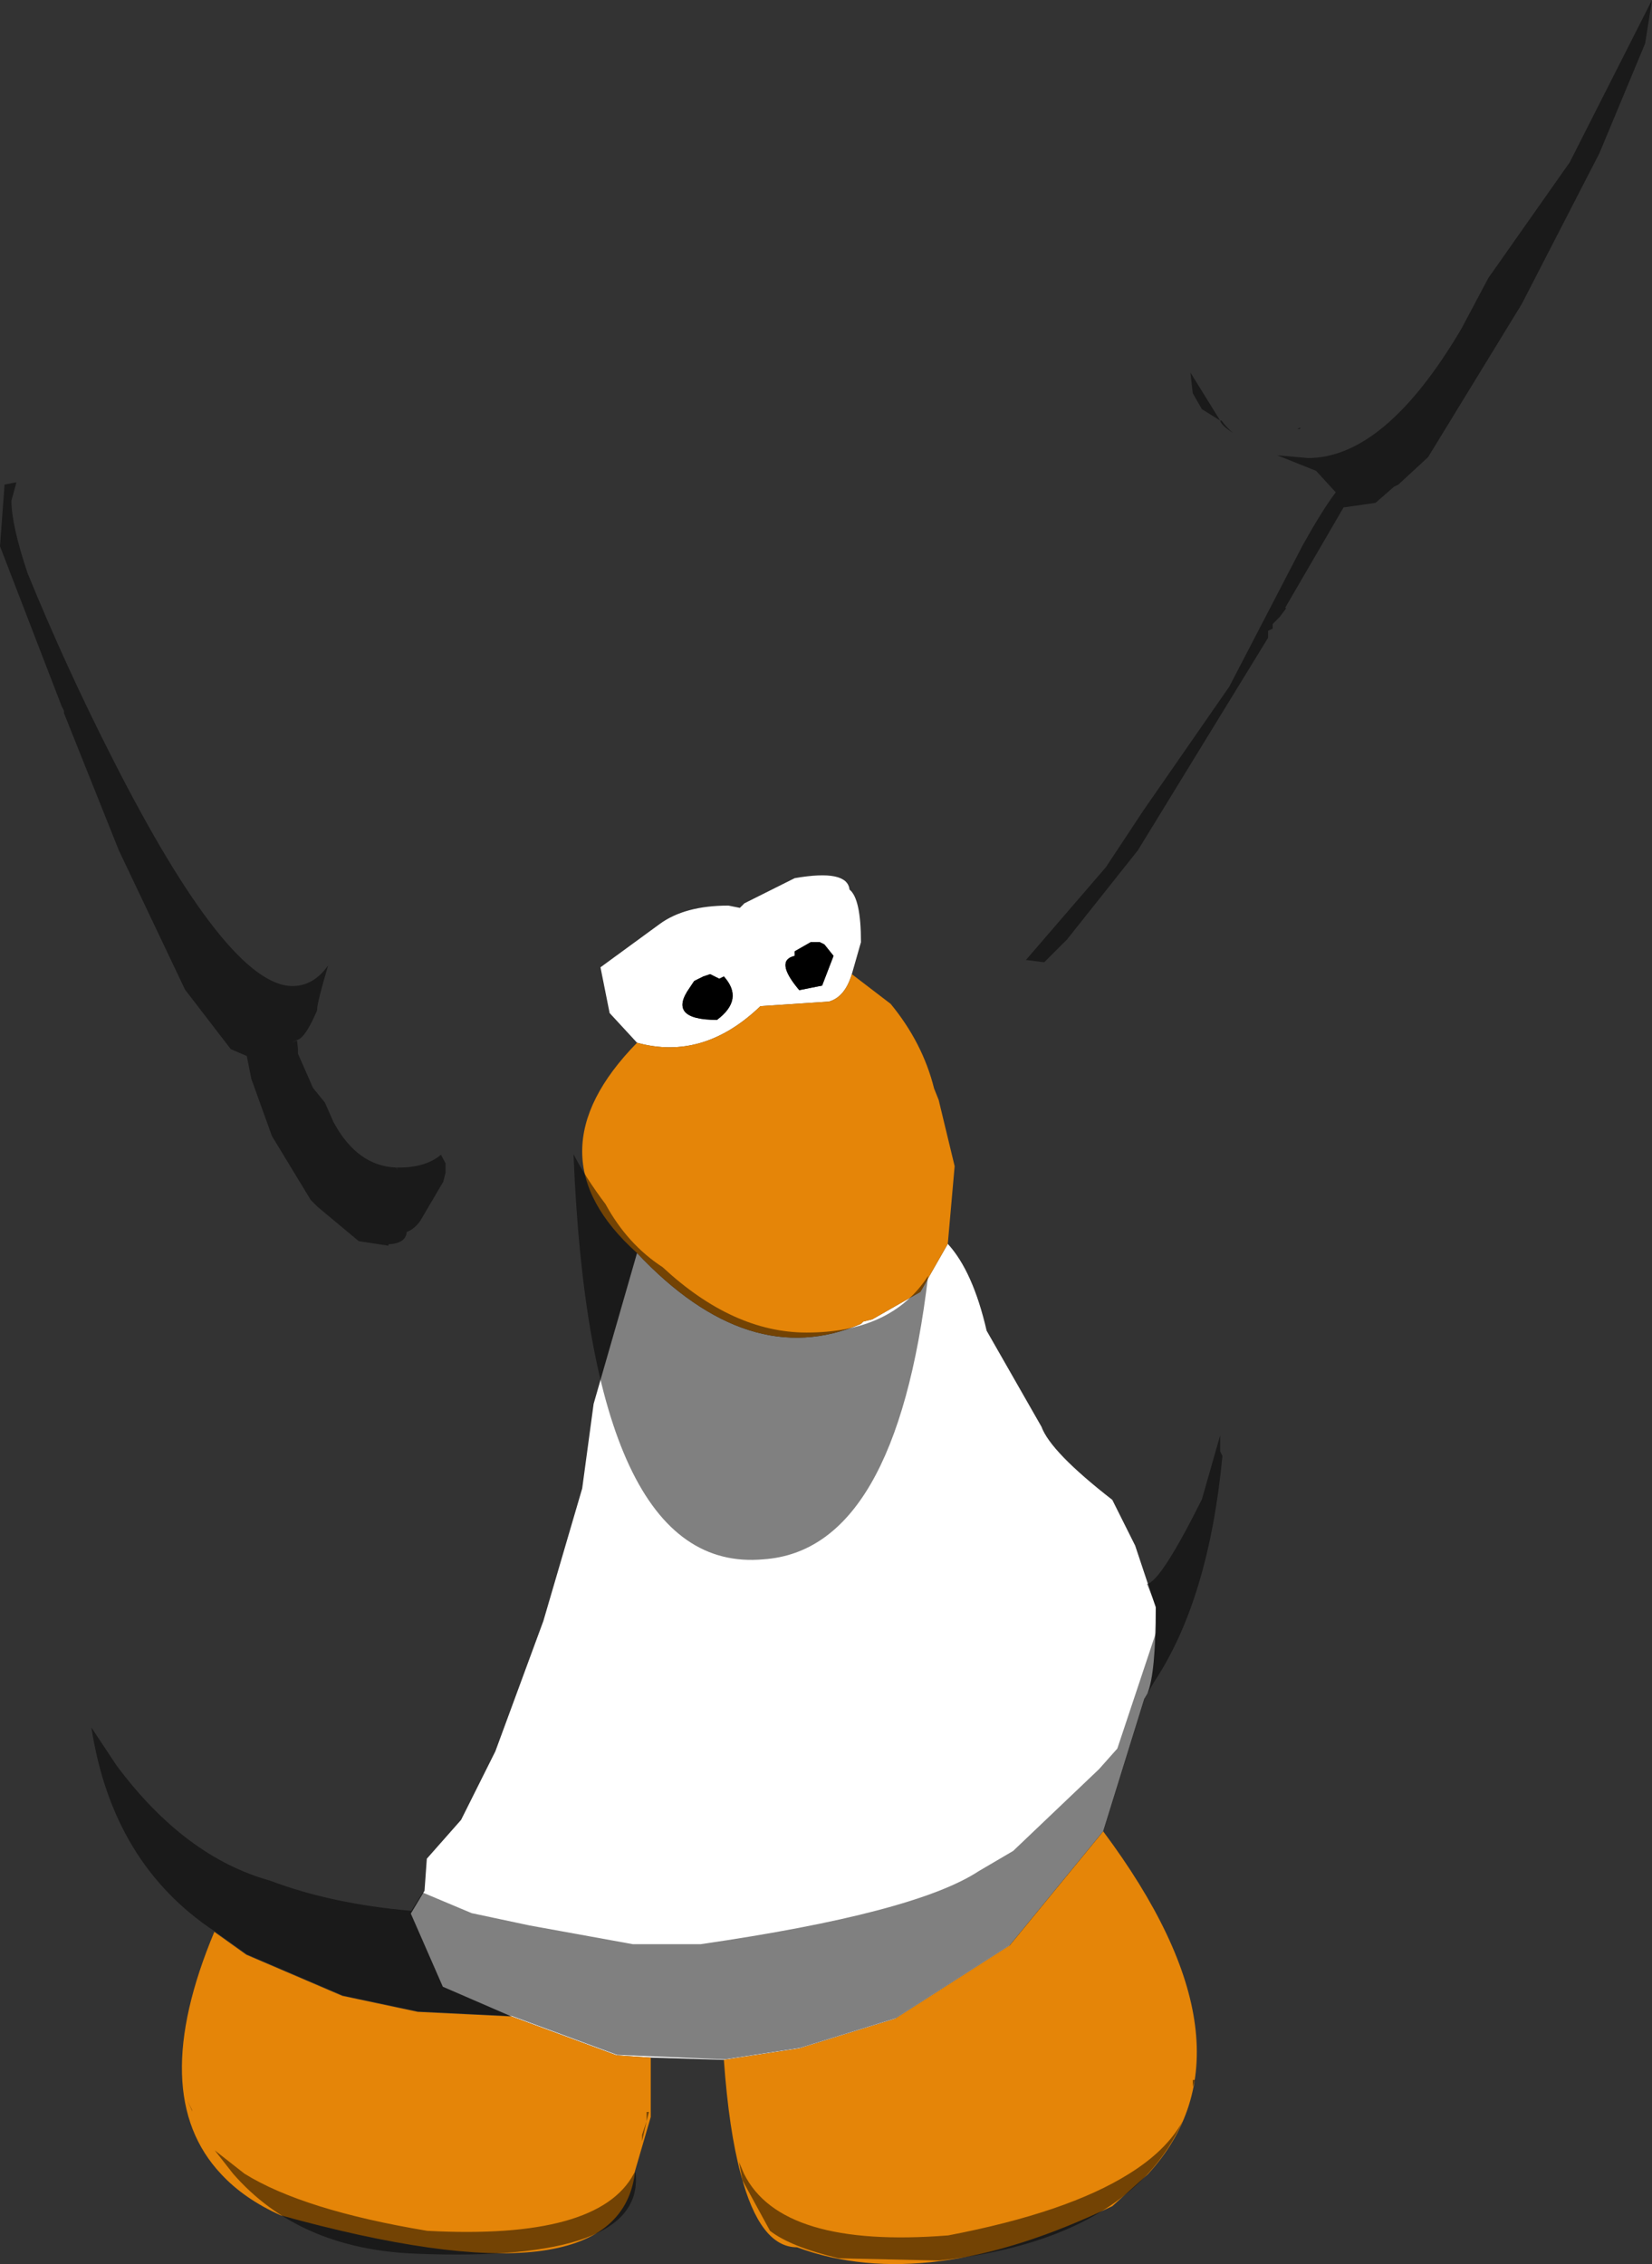 <?xml version="1.0" encoding="UTF-8" standalone="no"?>
<svg xmlns:ffdec="https://www.free-decompiler.com/flash" xmlns:xlink="http://www.w3.org/1999/xlink" ffdec:objectType="shape" height="247.65px" width="180.75px" xmlns="http://www.w3.org/2000/svg">
  <rect width="100%" height="100%" fill="#333333" stroke="none"/>
  <g transform="matrix(1.0, 0.0, 0.0, 1.0, 75.7, 145.8)">
    <path d="M17.5 -39.25 Q16.75 -36.75 15.0 -36.25 L7.5 -35.75 Q1.25 -29.75 -6.0 -31.75 L-9.0 -35.0 -10.0 -40.0 -3.5 -44.75 Q-0.75 -46.75 4.0 -46.75 L5.25 -46.5 5.75 -47.0 11.25 -49.75 Q17.0 -50.75 17.25 -48.5 18.5 -47.5 18.5 -42.75 L17.5 -39.25 M-6.0 -8.75 Q6.25 4.25 18.5 -1.0 L18.75 -1.25 19.75 -1.5 25.0 -4.5 28.0 -9.75 Q30.75 -6.75 32.25 -0.25 L38.25 10.25 Q39.25 13.0 46.0 18.25 L48.5 23.25 50.75 30.0 Q50.75 37.25 49.85 39.4 L49.5 40.0 45.0 54.5 34.75 67.0 22.25 75.0 11.75 78.25 3.5 79.5 -4.5 79.25 -8.25 79.0 -19.75 74.75 -27.25 71.5 -30.75 63.5 -29.25 61.0 -29.0 57.5 -25.25 53.25 -21.5 45.75 -16.25 31.5 -12.0 17.0 -10.75 7.75 -6.0 -8.75 M14.0 -42.75 L13.0 -42.75 11.25 -41.75 11.25 -41.25 Q9.0 -40.75 11.75 -37.5 L14.25 -38.0 15.5 -41.25 14.5 -42.5 14.0 -42.75 M1.25 -39.0 L0.25 -38.5 -0.25 -37.75 Q-2.75 -34.25 2.75 -34.25 5.75 -36.5 3.5 -39.0 L3.0 -38.75 2.0 -39.25 1.25 -39.0" fill="#ffffff" fill-rule="evenodd" stroke="none"/>
    <path d="M14.0 -42.75 L14.5 -42.5 15.5 -41.25 14.25 -38.0 11.75 -37.5 Q9.0 -40.75 11.25 -41.25 L11.25 -41.75 13.0 -42.75 14.0 -42.75 M1.25 -39.0 L2.0 -39.25 3.0 -38.75 3.5 -39.0 Q5.75 -36.5 2.75 -34.25 -2.75 -34.25 -0.25 -37.75 L0.25 -38.5 1.25 -39.0" fill="#000000" fill-rule="evenodd" stroke="none"/>
    <path d="M17.5 -39.25 L21.75 -36.0 Q25.25 -31.75 26.5 -26.75 L27.0 -25.5 28.75 -18.25 28.0 -9.75 25.0 -4.5 19.75 -1.5 18.75 -1.25 18.5 -1.0 Q6.25 4.25 -6.0 -8.75 -18.0 -19.5 -6.0 -31.75 1.25 -29.75 7.5 -35.75 L15.0 -36.25 Q16.75 -36.75 17.5 -39.25 M45.0 54.5 Q62.65 78.15 49.9 92.0 L46.0 95.5 Q25.75 105.25 11.5 100.0 7.45 100.0 5.35 92.0 4.05 87.2 3.5 79.5 L11.75 78.25 22.25 75.0 34.75 67.0 45.0 54.5 M-4.5 79.25 L-4.5 85.75 -6.25 91.75 -6.25 92.0 Q-8.3 106.65 -45.0 96.5 -49.0 94.7 -51.5 92.0 -59.7 83.3 -52.25 65.5 L-48.75 68.0 -38.25 72.5 -30.0 74.25 -19.75 74.75 -8.25 79.0 -4.5 79.25" fill="#e58508" fill-rule="evenodd" stroke="none"/>
    <path d="M105.05 -145.8 L104.3 -141.05 99.3 -129.05 90.8 -112.55 80.55 -95.8 77.3 -92.8 76.8 -92.55 74.8 -90.8 71.3 -90.3 64.9 -79.3 65.05 -79.3 64.3 -78.3 63.55 -77.55 63.55 -77.05 63.05 -76.8 63.05 -76.05 48.8 -52.8 41.05 -43.05 38.55 -40.55 36.55 -40.8 45.3 -50.95 49.4 -57.15 58.8 -70.7 66.8 -86.1 Q69.0 -90.05 70.45 -91.95 L68.3 -94.3 64.05 -96.0 67.4 -95.7 Q75.85 -95.7 84.2 -109.85 L87.15 -115.4 96.05 -128.05 105.05 -145.8 M57.95 -99.8 Q58.5 -99.05 59.2 -98.45 57.9 -99.3 57.8 -99.8 L55.8 -101.05 54.8 -102.8 54.55 -105.05 57.8 -99.8 57.95 -99.8 M12.55 -0.05 Q21.85 -0.05 25.85 -6.25 22.3 23.75 7.85 24.75 -11.1 26.5 -12.95 -19.55 -11.6 -16.95 -9.45 -14.1 -7.05 -9.7 -3.2 -7.2 4.5 -0.05 12.55 -0.05 M66.55 -98.9 L66.25 -98.85 66.55 -99.05 66.55 -98.9 M57.8 11.2 L57.8 12.95 58.05 13.45 Q56.55 29.2 50.55 38.2 L49.55 39.95 45.05 54.45 34.8 66.95 22.3 74.95 11.8 78.2 3.55 79.45 -8.2 78.95 -19.7 74.7 -29.95 74.2 -38.2 72.45 -48.7 67.95 -52.2 65.45 Q-63.4 58.05 -65.7 43.15 L-62.95 47.3 Q-55.5 57.3 -46.15 59.9 -39.4 62.45 -30.7 63.2 L-29.45 61.2 -24.1 63.45 -17.75 64.8 -6.45 66.85 0.95 66.85 Q24.4 63.45 31.4 58.85 L35.15 56.65 44.55 47.7 46.55 45.45 50.8 32.7 50.8 29.95 49.8 27.45 Q51.3 27.2 55.8 18.2 L57.8 11.2 M5.7 91.95 Q9.75 100.15 28.05 98.7 41.1 96.2 47.85 91.95 51.95 89.4 53.7 86.2 52.25 89.4 49.9 91.95 42.65 99.75 27.05 101.45 L16.05 101.2 Q10.8 99.95 8.55 98.2 L5.55 92.7 5.15 90.65 5.7 91.95 M54.8 82.45 L54.8 81.7 55.05 81.7 54.8 82.45 M-74.45 -91.05 Q-74.45 -88.4 -72.7 -83.15 -68.5 -72.85 -63.35 -62.75 -50.75 -37.95 -43.7 -37.95 -41.4 -37.95 -39.8 -40.2 -41.0 -36.15 -41.0 -35.4 L-41.0 -35.3 Q-42.3 -32.25 -43.2 -32.05 L-43.8 -31.75 -43.2 -32.0 -43.1 -31.1 -43.1 -30.55 -41.45 -26.8 -40.15 -25.2 -39.2 -23.05 Q-36.6 -18.25 -32.35 -18.1 L-32.2 -17.8 -32.3 -18.1 -32.05 -18.1 Q-29.1 -18.1 -27.45 -19.5 L-26.95 -18.55 -26.95 -17.55 -27.2 -16.55 -29.7 -12.3 Q-30.3 -11.4 -31.2 -11.05 -31.3 -9.8 -33.2 -9.7 L-33.2 -9.55 -36.45 -10.05 -40.95 -13.8 -41.7 -14.55 -45.95 -21.55 -48.2 -27.8 -48.7 -30.3 -50.45 -31.05 -55.45 -37.55 -62.7 -52.8 -68.7 -67.8 -68.7 -68.05 -68.95 -68.55 -75.7 -86.05 -75.2 -92.8 -73.9 -93.05 -74.45 -91.05 M-5.45 88.4 L-5.45 87.7 -4.95 86.2 -5.45 88.4 M-4.95 85.2 L-4.7 85.2 -4.95 86.2 -4.95 85.2 M-55.2 83.95 L-54.7 84.95 -54.65 85.15 -55.2 83.95 M-52.2 89.4 L-48.95 91.95 Q-42.5 95.95 -28.95 98.2 -10.2 99.2 -6.35 91.95 L-6.2 91.75 -6.15 91.95 Q-5.25 101.7 -30.2 100.7 -43.0 100.2 -50.2 91.95 L-52.2 89.4" fill="#000000" fill-opacity="0.498" fill-rule="evenodd" stroke="none"/>
  </g>
</svg>

